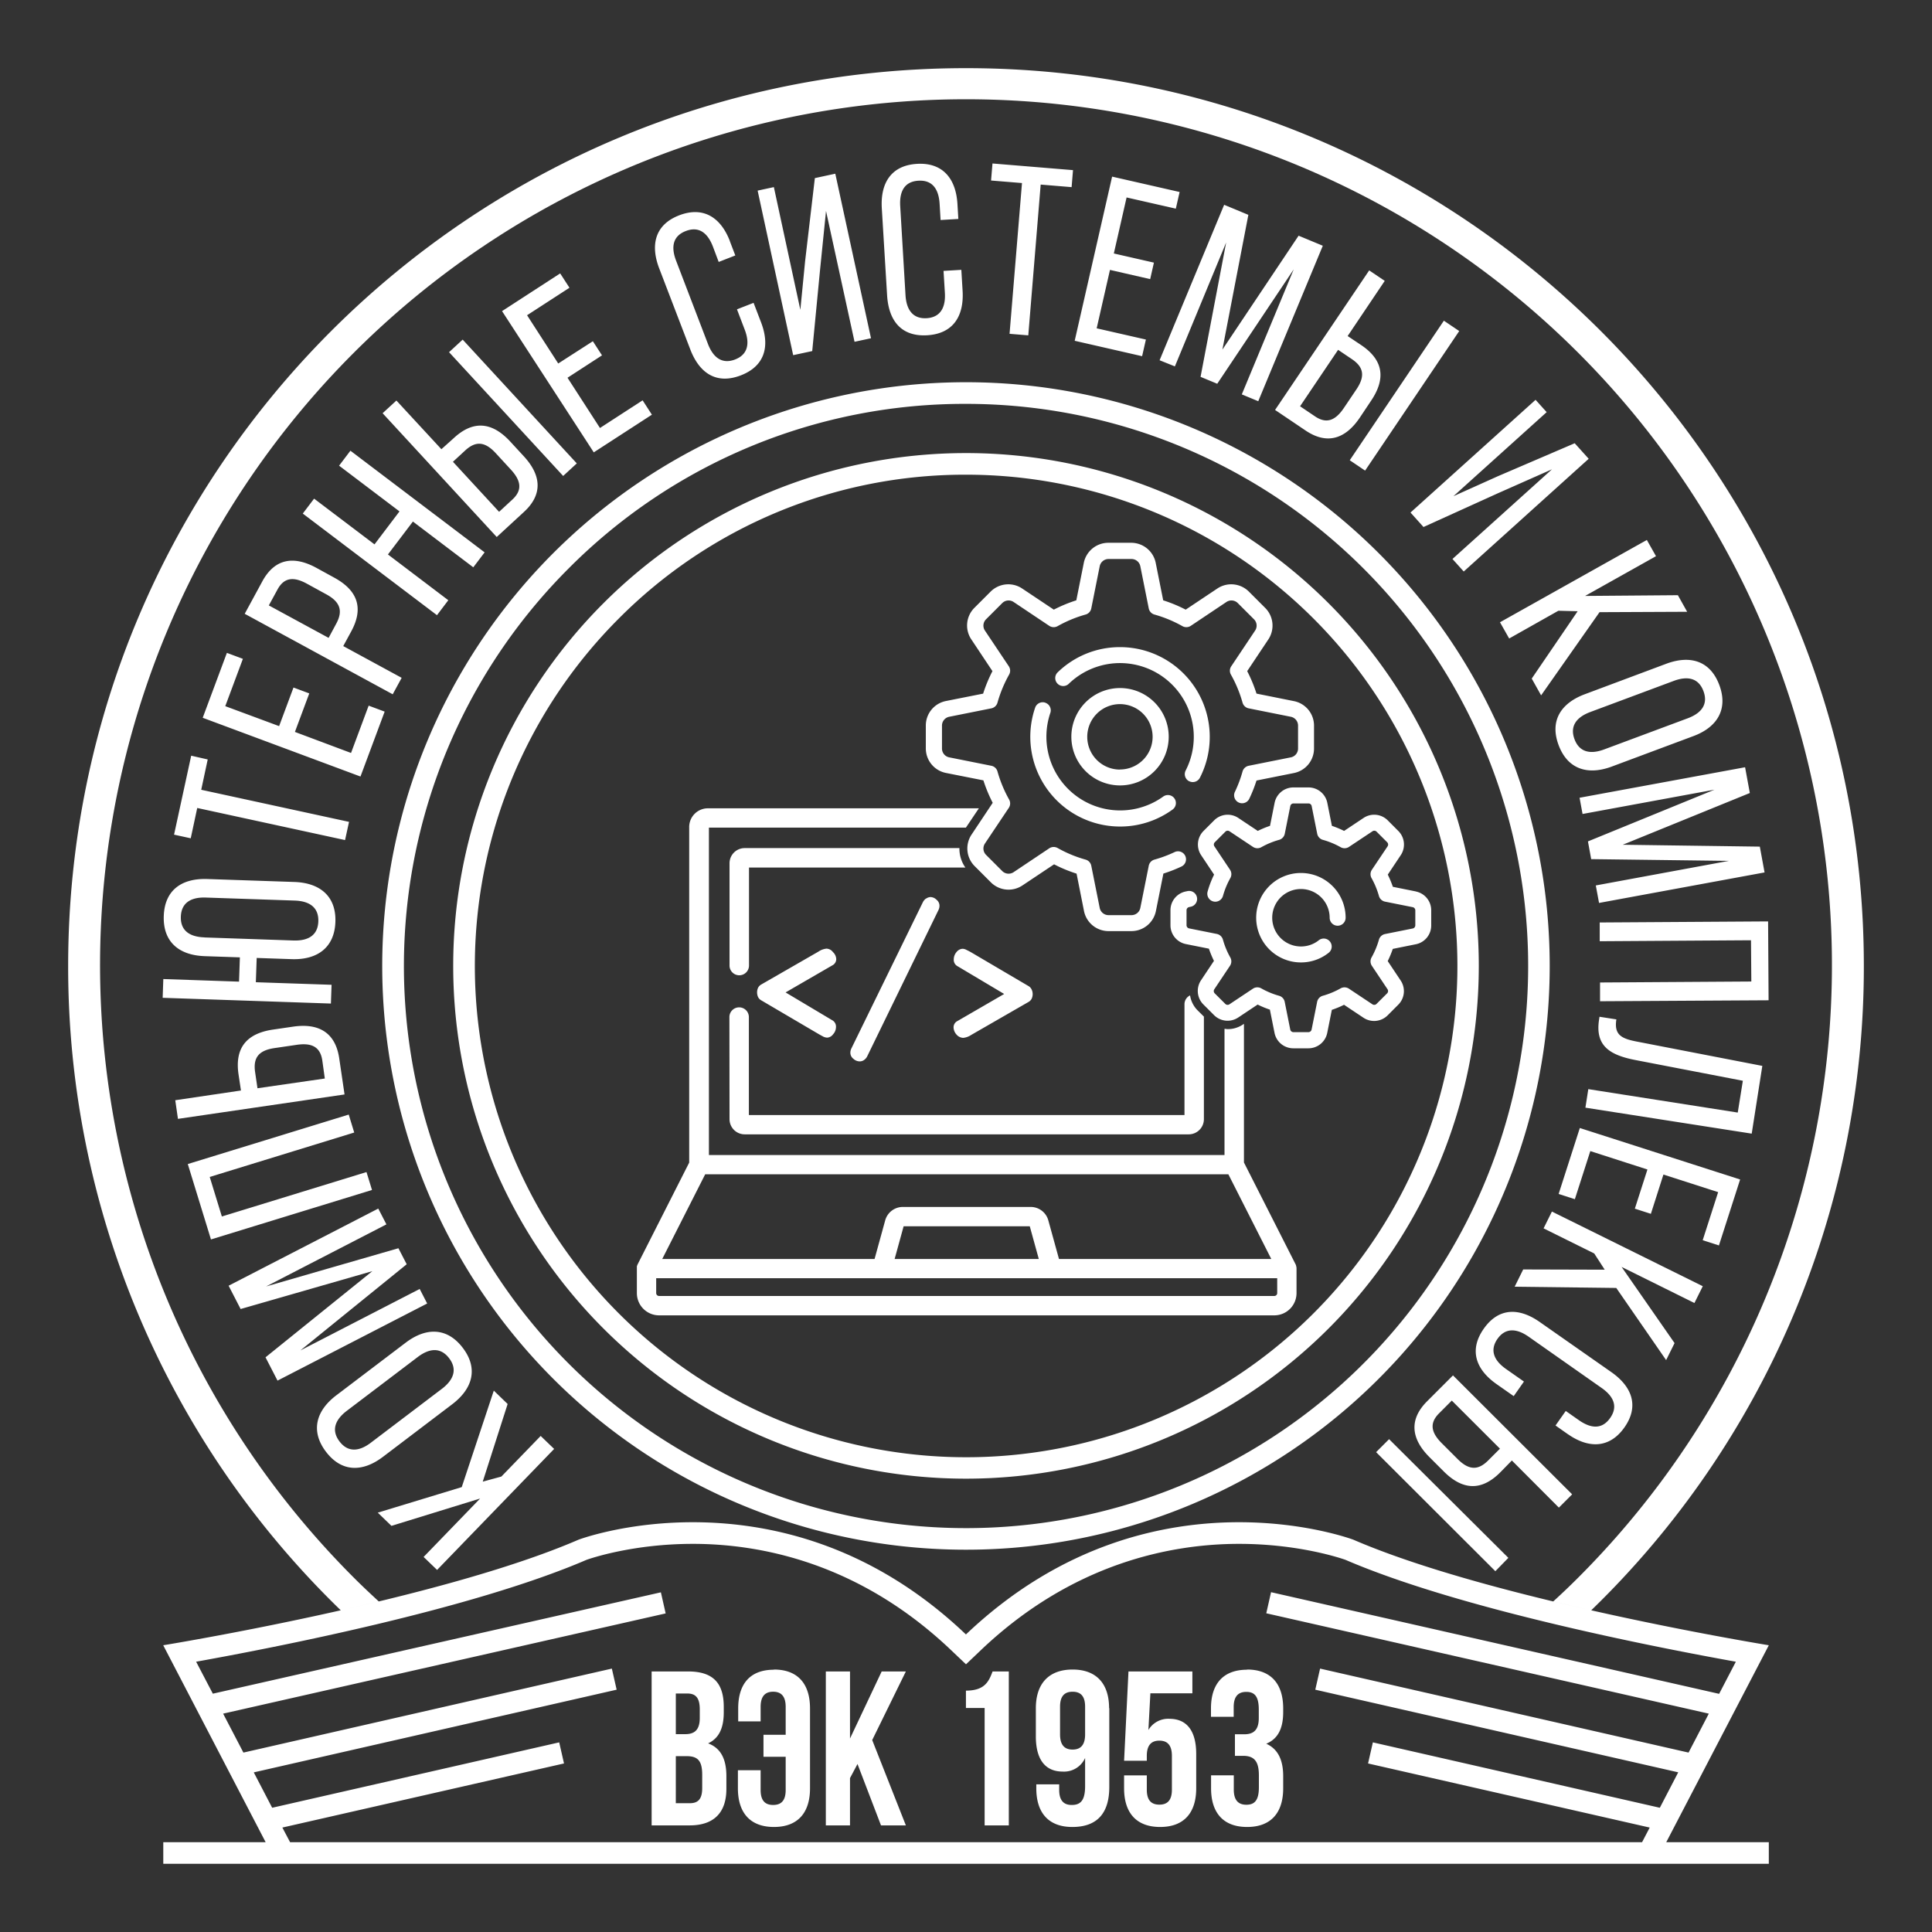 <svg xmlns="http://www.w3.org/2000/svg" viewBox="0 0 595.28 595.28"><rect x="0" y="0" width="595.28" height="595.28" fill="#333333" stroke="none"/><defs><style>.cls-1{fill:none;}.cls-2{fill:#fff;}</style></defs><g id="Layer_2" data-name="Layer 2"><rect class="cls-1" width="595.28" height="595.28"/><path class="cls-2" d="M297.64,124.44a173.2,173.2,0,1,1-122.46,50.73,172,172,0,0,1,122.46-50.73m0-6.67A179.86,179.86,0,1,0,477.49,297.63,179.86,179.86,0,0,0,297.64,117.77Zm0,28.49a151.37,151.37,0,1,1-107,44.34,150.38,150.38,0,0,1,107-44.34m0-6.66a158,158,0,1,0,158,158,158,158,0,0,0-158-158ZM279.11,515l-10.37,21.14,10.37,26.29h-7.66l-7.24-18.91-2.31,4.34v14.57h-7.45V515h7.45v20.67L271.66,515Zm-55.3,32.32v3.86c0,7.32-3.86,11.25-11.31,11.25H200.78V515H212c7.73,0,11,3.59,11,10.91v1.69c0,4.88-1.49,8-4.82,9.56C222.25,538.66,223.81,542.26,223.81,547.27Zm-15.58-13h2.91c2.78,0,4.47-1.22,4.47-5v-2.64c0-3.39-1.15-4.88-3.79-4.88h-3.59Zm8.13,12.53c0-4.4-1.42-5.75-4.81-5.75h-3.32V555.6h4.27c2.5,0,3.86-1.15,3.86-4.67Zm22.09-32.38c-7.31,0-11,4.34-11,11.92v4h6.91v-4.47c0-3.39,1.49-4.67,3.86-4.67s3.86,1.28,3.86,4.67v8.6h-6.84v6.78h6.84v10.23c0,3.39-1.49,4.61-3.86,4.61s-3.86-1.22-3.86-4.61v-6.1h-7V551c0,7.58,3.8,11.92,11.11,11.92s11.11-4.34,11.11-11.92V526.33C249.56,518.75,245.77,514.41,238.45,514.41Zm145.78,0c-7.32,0-11.11,4.34-11.11,11.92v2.58h7v-3c0-3.39,1.49-4.67,3.87-4.67s3.86,1.15,3.86,5.42v2.64c0,3.79-1.7,5-4.47,5H380.5V541H383c3.39,0,4.88,1.62,4.88,6v3.72c0,4.2-1.49,5.35-3.86,5.35s-3.87-1.28-3.87-4.67v-4.4h-7V551c0,7.58,3.79,11.92,11.11,11.92s11.11-4.34,11.11-11.92v-3.73c0-4.81-1.49-8.33-5.22-10,3.59-1.49,5.22-4.68,5.22-9.76v-1.22C395.34,518.75,391.55,514.41,384.23,514.41Zm-86.61,6.5v5.29h5.76v36.18h7.45V515h-5C304.66,518.14,303.38,520.91,297.62,520.91ZM105,496.16c3.84-.87,7.75-1.78,11.7-2.73-2.57-2.38-5.13-4.77-7.61-7.26a266.81,266.81,0,1,1,377.1,0c-2.49,2.49-5,4.88-7.61,7.26,3.95.95,7.86,1.86,11.7,2.73a275.83,275.83,0,0,0,84-198.53C574.28,144.84,450.43,21,297.64,21S21,144.84,21,297.63A275.84,275.84,0,0,0,105,496.16Zm440,10.77s-84.56-13.74-128-32.52c0,0-14.28-5.39-35.24-5.39-23.26,0-54.75,6.63-84.14,34.58-29.39-28-60.89-34.57-84.14-34.58-21,0-35.24,5.39-35.24,5.39-43.39,18.78-127.95,32.52-127.95,32.52l31.56,60.68H50.31v6.66H545v-6.66H513.4Zm-122,29.92-1.48,6.5,86.78,19.75-2.35,4.51H89.38L87,563.1l86.78-19.75-1.48-6.5L83.86,557l-5.67-10.9L190,520.62l-1.48-6.5L75,540l-6.25-12,136.35-30.88-1.47-6.5L65.58,521.85,60.43,512C83.57,507.84,145,496,180.72,480.61c1.38-.49,14.4-4.92,32.78-4.92,20.58,0,51.09,5.68,79.54,32.74l4.6,4.37,4.59-4.37c28.45-27.06,59-32.74,79.55-32.74,18.41,0,31.45,4.45,32.78,4.92C450.28,496,511.71,507.84,534.84,512l-5.15,9.9L391.63,490.58l-1.47,6.5L526.51,528l-6.24,12L406.74,514.12l-1.48,6.5,111.83,25.46L511.42,557Zm-81.21-10.52v24.26c0,8-3.66,12.33-11.38,12.33-7.32,0-11.11-4.34-11.11-11.92v-1.22h7.05v1.69c0,3.39,1.49,4.67,3.86,4.67,2.64,0,4.13-1.28,4.13-5.82v-8.67a7.09,7.09,0,0,1-6.91,4.2c-5.49,0-8.27-3.87-8.27-10.84v-8.68c0-7.58,4-11.92,11.32-11.92S341.73,518.75,341.73,526.33Zm-7.45-.47c0-3.39-1.49-4.61-3.86-4.61s-3.86,1.22-3.86,4.61v8.54c0,3.38,1.49,4.67,3.86,4.67s3.86-1.29,3.86-4.67Zm26,3.73a7.11,7.11,0,0,0-6.5,3.45l.61-11.31h12.94V515H347.7l-1.35,27.51h7V541c0-3.39,1.49-4.68,3.87-4.68s3.86,1.29,3.86,4.68v10.43c0,3.39-1.49,4.61-3.86,4.61s-3.87-1.22-3.87-4.61v-4.4h-7V551c0,7.58,3.79,11.92,11.11,11.92s11.11-4.34,11.11-11.92V540.43C368.57,533.45,365.79,529.59,360.3,529.59Z"/><path class="cls-2" d="M148.74,456.52l5.74-1.57,12.11-12.51,4.15,4-36.07,37.28-4.15-4,17.41-18-27.32,8.42-4.21-4.07,25.87-7.87,9.88-29.73,4.26,4.12ZM118,448.87c-6.32,4.79-12.76,4.75-17.56-1.56s-3.14-12.6,3.18-17.39L125,413.7c6.26-4.75,12.76-4.76,17.6,1.61s3,12.58-3.22,17.33Zm18.15-20.95c3.78-2.87,4.75-6.12,2.24-9.42s-5.9-3.25-9.68-.38L106.85,434.7c-3.71,2.83-4.79,6.06-2.24,9.43s6,3.19,9.68.37ZM122.76,384.6l2.55,4.94L92.56,416.09l36.75-18.94,2.31,4.48L85.51,425.39l-3.7-7.18,32.92-26.55L74.14,403.33l-3.7-7.18,46.11-23.77,2.51,4.87L82,396.37Zm-54.4-9.78,44.56-13.69,1.7,5.52L65,381.89l-7.14-23.23,49.59-15.24,1.69,5.53L64.62,362.64ZM73.49,331c-1.19-8.14,2.5-12.58,10.64-13.77l6.16-.9c7.77-1.14,13,1.68,14.22,9.68l1.65,11.21-51.33,7.52L54,339l20.24-3Zm25.82-4.23c-.61-4.18-3.21-5.53-7.9-4.84l-6.82,1c-5,.73-6.59,3.06-6,7.32l.74,5.06,20.75-3ZM63.9,270.84l26.81.91c7.85.27,12.9,4.37,12.63,12.3s-5.59,11.74-13.44,11.48l-10.81-.37-.26,7.48,23.33.79-.2,5.78-51.84-1.77.2-5.78,23.33.8.26-7.48-10.82-.37c-7.92-.27-12.9-4.37-12.63-12.37S56,270.57,63.9,270.84Zm-.91,18,27.4.94c4.67.16,7.55-1.67,7.69-5.89s-2.6-6.25-7.27-6.41l-27.4-.93c-4.74-.16-7.55,1.74-7.69,5.89S58.25,288.66,63,288.82Zm43.33-30-45.55-9.89-2,9.34-5.14-1.12,5.28-24.33L64,234l-2,9.34,45.54,9.89Zm-15.89-47,4.86,1.81-4.42,11.87L108.16,232l5.43-14.58,4.93,1.84-7.45,20-48.61-18.1,7.45-20L74.84,203l-5.43,14.58L86,223.73Zm-9.61-32.7c3.89-7.16,9.79-7.92,16.69-4.16l5.47,3c7.22,3.94,9.16,9.38,5.22,16.6l-2.44,4.49,18,9.78L121,213.92,75.4,189.12Zm22.83,12.93c2-3.77,1.28-6.55-3.08-8.93l-6-3.29c-4.17-2.27-7.06-1.91-9.08,1.81l-2.66,4.88,18.42,10Zm15.88-21.23,18.6,14.1-3.49,4.61L93.29,158.24l3.49-4.6,18.61,14.09,7.7-10.16-18.61-14.09,3.49-4.61,41.35,31.32-3.49,4.61-18.61-14.1ZM139.8,135c6-5.58,11.8-5,17.37,1l4.22,4.58c5.33,5.77,6,11.72,0,17.2l-8.34,7.68-35.16-38.14,4.25-3.91,13.86,15Zm2.76-30.36,35.16,38.14-4.2,3.87-35.16-38.14Zm15.3,49.29c3.11-2.86,2.75-5.76-.46-9.25l-4.67-5.07c-3.42-3.7-6.25-3.71-9.41-.8l-3.76,3.47,14.22,15.42Zm24.81-48.79,2.82,4.35-10.63,6.9,10,15.48L198,123.35l2.86,4.42-17.91,11.61L154.69,95.86,172.6,84.24l2.86,4.42L162.4,97.13,172,112Zm42.22-30.8,1.67,4.37-5.12,2L219.67,76c-1.67-4.36-4.41-6.33-8.35-4.82s-4.67,4.8-3,9.16l9.8,25.61c1.66,4.36,4.47,6.3,8.35,4.82s4.66-4.81,3-9.17l-2.4-6.29,5.12-2,2.3,6c2.81,7.33,1.2,13.5-6.27,16.36s-12.72-.68-15.53-8l-9.59-25c-2.8-7.34-1.2-13.51,6.21-16.34S222.09,67,224.89,74.29Zm27.78,8.83-2.41,25-5.87,1.26-10.95-50.7,5-1.08,8.16,37.81,1.47-15,3-25.58,6.3-1.36,11,50.7-5.07,1.09L254.51,65ZM295,62.8l.28,4.66-5.47.33-.3-5c-.29-4.66-2.31-7.36-6.53-7.11s-5.89,3.19-5.61,7.84L279,90.94c.28,4.66,2.38,7.35,6.52,7.1s5.9-3.18,5.61-7.84l-.41-6.73,5.48-.33.39,6.43c.48,7.84-2.91,13.25-10.9,13.73S273.81,98.83,273.33,91L271.7,64.22c-.48-7.84,2.9-13.25,10.82-13.73S294.52,55,295,62.8Zm16.06,40.05,3.83-46.45-9.53-.78.44-5.25,24.81,2.05-.43,5.24-9.53-.79-3.82,46.46Zm44.48-21.93L354.39,86,342,83.16l-4.1,18,15.17,3.46-1.17,5.13L331.13,105l11.53-50.58,20.8,4.74-1.17,5.13-15.17-3.45L343.19,78.1Zm19.51,37.32-5.14-2.13L377.8,74.7,362,112.89,357.29,111l19.89-47.9,7.46,3.1-8,41.52,23.48-35.1,7.46,3.1-19.89,47.9-5.07-2.1,16-38.53Zm44.39-11.89c6.82,4.6,7.61,10.32,3,17.14L419,128.65c-4.39,6.51-10,8.52-16.73,4l-9.4-6.34,29-43,4.79,3.23-11.43,17Zm-14.26,21.94c3.5,2.36,6.24,1.34,8.89-2.59l3.85-5.71c2.82-4.18,2.18-6.94-1.39-9.34l-4.24-2.86-11.72,17.39ZM449.61,102l-29,43-4.73-3.19,29-43Zm11.88,50L438.6,162.38l-4-4.46,38.53-34.73,3.42,3.8-28.73,25.9,13.7-6.16,23.67-10.16,4.31,4.79L451,176.09l-3.47-3.86,30.66-27.63Zm24.61,36.33-5.94-.15L465,196.73l-2.83-5,45.25-25.36,2.82,5-21.85,12.25,28.59-.23,2.86,5.11-27,.12-18,25.63-2.89-5.17Zm27.29,16.19c7.43-2.77,13.59-.88,16.36,6.55s-.62,13-8,15.74l-25.13,9.38c-7.36,2.74-13.59.88-16.39-6.62s.72-12.92,8.08-15.67ZM490,219.38c-4.45,1.66-6.32,4.49-4.87,8.38s4.72,4.8,9.16,3.14L520,221.32c4.38-1.63,6.34-4.42,4.86-8.38s-4.78-4.77-9.16-3.14Zm.27,45.33-1-5.46,39-15.94-40.66,7.49-.92-5,51-9.4,1.46,7.94L500,260.28l42.23.58,1.46,7.95-51,9.4-1-5.39,41-7.57Zm49.24,25-46.61.3,0-5.78,51.88-.33.15,24.3L493,308.5l0-5.78,46.61-.3ZM537,333l-33.13-6.39c-8.08-1.57-12.35-4.49-11.19-12.33l.15-1,5.2.81c-.75,4.76,1.54,5.94,6.42,6.86L543,328.42l-3.27,20.87-51.24-8,.89-5.71,46.05,7.22Zm-28.34,41-4.94-1.59,3.88-12.07L490,354.67l-4.76,14.82-5-1.61,6.53-20.32,49.39,15.86-6.53,20.32-5-1.61,4.76-14.81-16.86-5.42Zm-14.22,17.21-3.24-5-15.6-7.73,2.57-5.18,46.48,23-2.57,5.18-22.44-11.12,16.32,23.47-2.6,5.24L498,396.84l-31.31-.38,2.63-5.32Zm-11.34,50.7-3.82-2.69,3.15-4.48,4.06,2.85c3.83,2.68,7.19,2.78,9.62-.68s1.19-6.59-2.64-9.27L471,411.86c-3.82-2.68-7.23-2.72-9.61.68s-1.19,6.59,2.64,9.27l5.52,3.87-3.15,4.49-5.28-3.7c-6.43-4.51-8.55-10.52-3.95-17.07s10.92-6.55,17.35-2l22,15.4c6.43,4.52,8.55,10.53,4,17S489.51,446.39,483.08,441.88Zm-22.36,42.2L424,447.43l4-4L464.75,480Zm1.5-30.44c-5.81,5.82-11.58,5.51-17.4-.3l-4.4-4.4c-5.56-5.55-6.45-11.47-.75-17.19l8-8,36.71,36.65-4.09,4.09L465.83,450ZM443.4,435.47c-3,3-2.51,5.87.84,9.22l4.88,4.87c3.56,3.56,6.39,3.46,9.43.41l3.61-3.61-14.84-14.82ZM295,314.6l14.4-8.34-14.34-8.54a2.22,2.22,0,0,1-1.19-2.11,3.5,3.5,0,0,1,.86-2.28,2.58,2.58,0,0,1,1.84-1,2.73,2.73,0,0,1,1.25.37c.47.22.95.47,1.46.76l17.58,10.34a2.39,2.39,0,0,1,1,1.08,3.16,3.16,0,0,1,.32,1.4,3.3,3.3,0,0,1-.32,1.46,2.43,2.43,0,0,1-1,1l-17.58,10.12a5.51,5.51,0,0,1-2.49.92,2.83,2.83,0,0,1-2.06-1,3.42,3.42,0,0,1-.92-2.22A2.15,2.15,0,0,1,295,314.6ZM224.78,266V297.5a3,3,0,0,0,6,0V267.31h66.67a10.17,10.17,0,0,1-1.84-6H229.45A4.68,4.68,0,0,0,224.78,266Zm174.7,124.7c0,.06,0,.12,0,.18v7.56a6.85,6.85,0,0,1-6.85,6.84H203.07a6.85,6.85,0,0,1-6.84-6.84V390.9a1.09,1.09,0,0,1,0-.18v-.09c0-.12,0-.24,0-.35v0c0-.1,0-.21.09-.31l0-.08.11-.26s0,0,0,0l15.92-31.41V254.81a5.77,5.77,0,0,1,5.77-5.76h83.49l-4,5.95H218.43V355.88H377.29V317c.32,0,.63.09,1,.09a8.35,8.35,0,0,0,4.65-1.4l.34-.23v42.72l15.93,31.41s0,0,0,0,.08.18.12.27l0,.07c0,.1.06.21.08.31v0a2.11,2.11,0,0,1,.05.35A.28.28,0,0,1,399.48,390.72Zm-195.43-2.79h65.42L272.75,376a5.63,5.63,0,0,1,5.41-4.12h39.4A5.63,5.63,0,0,1,323,376l3.29,11.91h65.41l-13.22-26.09H217.28Zm113.24-10.07H278.42l-2.77,10.07h44.42Zm76.24,16H202.18v4.58a.89.89,0,0,0,.89.89H392.64a.89.89,0,0,0,.89-.89Zm-108.2-117a3.12,3.12,0,0,0-1,1.19l-22,45a2.92,2.92,0,0,0-.32,1.29,2.35,2.35,0,0,0,.92,1.9,2.9,2.9,0,0,0,1.94.81,2.25,2.25,0,0,0,1.36-.43,3,3,0,0,0,1-1.19l21.92-45a3,3,0,0,0,.32-1.3,2.35,2.35,0,0,0-.92-1.89,2.7,2.7,0,0,0-1.89-.82A2.48,2.48,0,0,0,285.33,276.89Zm-60.55,68a4.68,4.68,0,0,0,4.67,4.67H366.27a4.68,4.68,0,0,0,4.67-4.67V313.23L369,311.31a8.28,8.28,0,0,1-2.32-4.61,3,3,0,0,0-1.72,2.68v34.19H230.74V313.38a3,3,0,1,0-6,0Zm32.88-49.31a3.09,3.09,0,0,0-1-2.16,2.62,2.62,0,0,0-2-1.08,5.35,5.35,0,0,0-2.49.92l-17.58,10.11a2.49,2.49,0,0,0-1,1,3.3,3.3,0,0,0-.32,1.46,3.52,3.52,0,0,0,.32,1.46,2.43,2.43,0,0,0,1,1l17.58,10.33c.5.29,1,.56,1.46.81a3,3,0,0,0,1.24.33,2.39,2.39,0,0,0,1.79-1,3.33,3.33,0,0,0,.92-2.27,2.23,2.23,0,0,0-1.19-2.11l-14.34-8.55,14.39-8.33A2.16,2.16,0,0,0,257.66,295.55ZM365.19,263.7a2.45,2.45,0,0,0-3.27-1.16,39.42,39.42,0,0,1-6.22,2.32,2.46,2.46,0,0,0-1.75,1.89l-2.6,13a2.77,2.77,0,0,1-2.71,2.22h-7.09a2.77,2.77,0,0,1-2.71-2.22l-2.6-13a2.46,2.46,0,0,0-1.75-1.89,38.55,38.55,0,0,1-8.63-3.58,2.48,2.48,0,0,0-2.57.1l-11,7.36a2.77,2.77,0,0,1-3.48-.35l-5-5a2.77,2.77,0,0,1-.34-3.48l7.36-11a2.45,2.45,0,0,0,.09-2.57,39.58,39.58,0,0,1-3.58-8.64,2.45,2.45,0,0,0-1.88-1.75l-13-2.6a2.77,2.77,0,0,1-2.22-2.7v-7.1a2.77,2.77,0,0,1,2.22-2.7l13-2.6a2.47,2.47,0,0,0,1.88-1.75,39.58,39.58,0,0,1,3.58-8.64,2.45,2.45,0,0,0-.09-2.57l-7.36-11a2.75,2.75,0,0,1,.34-3.47l5-5a2.77,2.77,0,0,1,3.48-.35l11,7.36a2.48,2.48,0,0,0,2.57.1,39,39,0,0,1,8.63-3.58,2.45,2.45,0,0,0,1.75-1.89l2.6-13a2.77,2.77,0,0,1,2.71-2.22h7.09a2.77,2.77,0,0,1,2.71,2.22l2.6,13a2.46,2.46,0,0,0,1.75,1.89,39,39,0,0,1,8.63,3.58,2.48,2.48,0,0,0,2.57-.1l11-7.36a2.77,2.77,0,0,1,3.48.35l5,5a2.74,2.74,0,0,1,.34,3.47l-7.35,11a2.43,2.43,0,0,0-.1,2.57,39.09,39.09,0,0,1,3.58,8.64,2.46,2.46,0,0,0,1.88,1.75l13,2.6a2.77,2.77,0,0,1,2.22,2.7v7.1a2.76,2.76,0,0,1-2.22,2.7l-13,2.6a2.48,2.48,0,0,0-1.88,1.75,38.77,38.77,0,0,1-2.4,6.37,2.46,2.46,0,0,0,4.43,2.13,43.22,43.22,0,0,0,2.27-5.71l11.55-2.31a7.7,7.7,0,0,0,6.17-7.53v-7.1a7.69,7.69,0,0,0-6.17-7.52l-11.55-2.32a44.46,44.46,0,0,0-2.87-6.92l6.54-9.81a7.7,7.7,0,0,0-1-9.68l-5-5a7.7,7.7,0,0,0-9.69-1l-9.8,6.54a44.17,44.17,0,0,0-6.93-2.87l-2.31-11.56a7.71,7.71,0,0,0-7.53-6.17h-7.09a7.71,7.71,0,0,0-7.53,6.17l-2.31,11.56a44.17,44.17,0,0,0-6.93,2.87l-9.8-6.54a7.7,7.7,0,0,0-9.69,1l-5,5a7.69,7.69,0,0,0-.95,9.68l6.53,9.81a44.17,44.17,0,0,0-2.87,6.93L291.43,216a7.69,7.69,0,0,0-6.17,7.52v7.1a7.7,7.7,0,0,0,6.17,7.53L303,240.44a44.46,44.46,0,0,0,2.87,6.92l-6.53,9.81a7.69,7.69,0,0,0,.95,9.68l5,5a7.7,7.7,0,0,0,9.69,1l9.8-6.54a43.23,43.23,0,0,0,6.93,2.87L334,280.72a7.71,7.71,0,0,0,7.53,6.17h7.09a7.71,7.71,0,0,0,7.53-6.17l2.31-11.56A43.48,43.48,0,0,0,364,267,2.46,2.46,0,0,0,365.19,263.7Zm1.21-23a2.46,2.46,0,0,0,3.31-1.07,27.65,27.65,0,0,0-24.62-40.24,27.49,27.49,0,0,0-19.29,7.85,2.46,2.46,0,0,0,3.43,3.52,22.73,22.73,0,0,1,36.1,26.63A2.46,2.46,0,0,0,366.4,240.72Zm-44.32-24.19a2.46,2.46,0,0,0-3.13,1.52,27.66,27.66,0,0,0,26.15,36.64,27.41,27.41,0,0,0,16.19-5.24,2.46,2.46,0,0,0-2.88-4,22.73,22.73,0,0,1-36-18.42,22.93,22.93,0,0,1,1.23-7.4A2.46,2.46,0,0,0,322.08,216.53Zm114.19,58.16-7.11-1.43a32.38,32.38,0,0,0-1.56-3.76l4-6a5.9,5.9,0,0,0-.74-7.43l-3.29-3.3a5.89,5.89,0,0,0-7.43-.73l-6,4a28.09,28.09,0,0,0-3.76-1.56l-1.42-7.11a5.91,5.91,0,0,0-5.77-4.73H398.5a5.91,5.91,0,0,0-5.77,4.73l-1.42,7.11a28.77,28.77,0,0,0-3.77,1.56l-6-4a5.89,5.89,0,0,0-7.43.73l-3.3,3.3a5.92,5.92,0,0,0-.73,7.43l4,6a30.06,30.06,0,0,0-2,5.23,2.46,2.46,0,0,0,4.74,1.32,24.84,24.84,0,0,1,2.27-5.49A2.45,2.45,0,0,0,379,268l-4.84-7.25a1,1,0,0,1,.12-1.22l3.3-3.3a1,1,0,0,1,1.22-.12l7.26,4.83a2.45,2.45,0,0,0,2.57.1,24.64,24.64,0,0,1,5.49-2.27,2.45,2.45,0,0,0,1.74-1.89l1.71-8.55a1,1,0,0,1,.95-.78h4.67a1,1,0,0,1,.95.78l1.71,8.55a2.45,2.45,0,0,0,1.74,1.89,24.64,24.64,0,0,1,5.49,2.27,2.45,2.45,0,0,0,2.57-.1l7.26-4.83a1,1,0,0,1,1.22.12l3.3,3.3a1,1,0,0,1,.12,1.22L422.69,268a2.45,2.45,0,0,0-.09,2.57,25.32,25.32,0,0,1,2.27,5.49,2.46,2.46,0,0,0,1.89,1.75l8.54,1.71a1,1,0,0,1,.78.95v4.66a1,1,0,0,1-.78.95l-8.54,1.71a2.46,2.46,0,0,0-1.89,1.75A25.32,25.32,0,0,1,422.6,295a2.45,2.45,0,0,0,.09,2.57l4.84,7.25a1,1,0,0,1-.12,1.23l-3.3,3.29a1,1,0,0,1-1.22.12l-7.26-4.83a2.48,2.48,0,0,0-2.57-.1,24.67,24.67,0,0,1-5.49,2.28,2.44,2.44,0,0,0-1.74,1.88l-1.71,8.55a1,1,0,0,1-.95.78H398.5a1,1,0,0,1-.95-.78l-1.71-8.55a2.43,2.43,0,0,0-1.75-1.88,24.59,24.59,0,0,1-5.48-2.28,2.45,2.45,0,0,0-2.57.1l-7.26,4.83a1,1,0,0,1-1.22-.12l-3.3-3.29a1,1,0,0,1-.12-1.23l4.84-7.25a2.45,2.45,0,0,0,.09-2.57,24.84,24.84,0,0,1-2.27-5.49,2.46,2.46,0,0,0-1.89-1.75l-8.54-1.71a1,1,0,0,1-.78-.95v-4.66a1,1,0,0,1,.78-.95l.52-.11a2.46,2.46,0,1,0-1-4.82l-.52.11a5.89,5.89,0,0,0-4.73,5.77v4.66a5.91,5.91,0,0,0,4.73,5.78l7.11,1.42a31.67,31.67,0,0,0,1.56,3.76l-4,6a5.9,5.9,0,0,0,.73,7.42l3.3,3.3a5.9,5.9,0,0,0,7.43.74l6-4a28.77,28.77,0,0,0,3.77,1.56l1.42,7.11A5.91,5.91,0,0,0,398.5,323h4.67a5.91,5.91,0,0,0,5.77-4.74l1.42-7.11a28.09,28.09,0,0,0,3.76-1.56l6,4a5.9,5.9,0,0,0,7.43-.74l3.29-3.3a5.89,5.89,0,0,0,.74-7.42l-4-6a31.67,31.67,0,0,0,1.56-3.76l7.11-1.43a5.89,5.89,0,0,0,4.73-5.77v-4.66A5.9,5.9,0,0,0,436.27,274.69Zm-35.44-.75a8.86,8.86,0,0,1,8.86,8.85,2.46,2.46,0,1,0,4.92,0,13.78,13.78,0,1,0-13.78,13.77,13.63,13.63,0,0,0,8.42-2.87,2.46,2.46,0,1,0-3-3.89,8.74,8.74,0,0,1-5.41,1.84,8.85,8.85,0,1,1,0-17.7ZM345.1,242a15,15,0,1,1,15-15A15,15,0,0,1,345.1,242Zm0-4.91A10.07,10.07,0,1,0,335,227.05,10.08,10.08,0,0,0,345.1,237.12Z"/></g></svg>